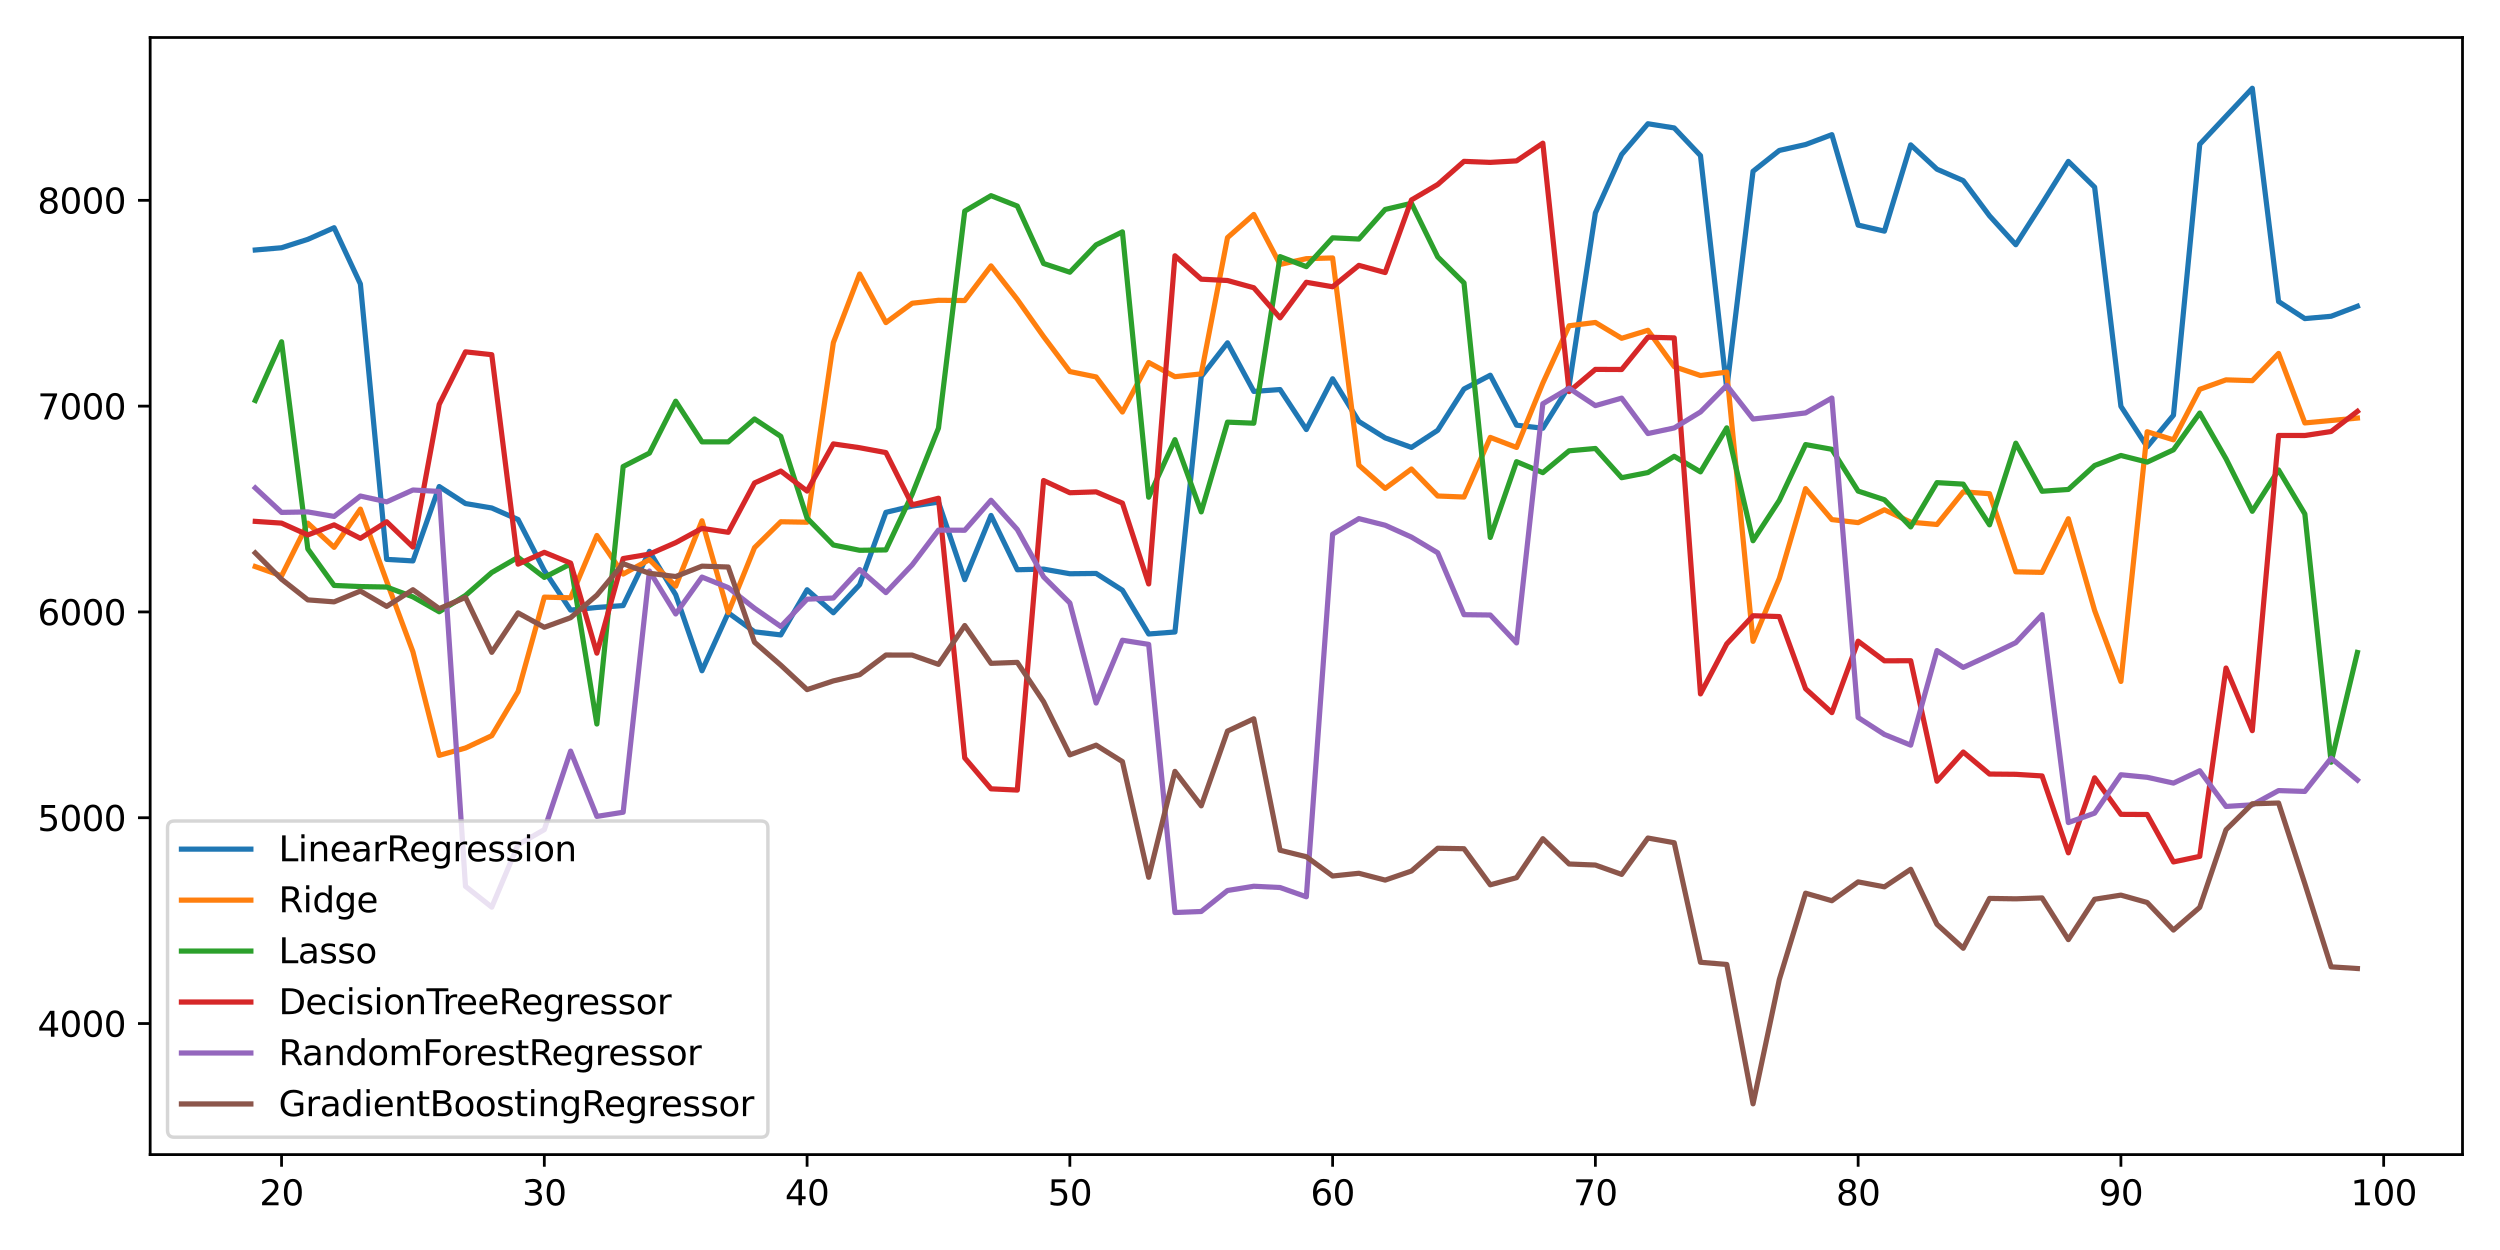 <?xml version="1.0" encoding="utf-8" standalone="no"?>
<!DOCTYPE svg PUBLIC "-//W3C//DTD SVG 1.1//EN"
  "http://www.w3.org/Graphics/SVG/1.1/DTD/svg11.dtd">
<svg xmlns:xlink="http://www.w3.org/1999/xlink" width="100%" height="100%" viewBox="0 0 720 360" xmlns="http://www.w3.org/2000/svg" version="1.1">
 <defs>
  <style type="text/css">*{stroke-linejoin: round; stroke-linecap: butt}</style>
 </defs>
 <g id="figure_1">
  <g id="patch_1">
   <path d="M 0 360 
L 720 360 
L 720 0 
L 0 0 
z
" style="fill: #ffffff"/>
  </g>
  <g id="axes_1">
   <g id="patch_2">
    <path d="M 43.25 332.522 
L 709.2 332.522 
L 709.2 10.8 
L 43.25 10.8 
z
" style="fill: #ffffff"/>
   </g>
   <g id="matplotlib.axis_1">
    <g id="xtick_1">
     <g id="line2d_1">
      <defs>
       <path id="m711742c525" d="M 0 0 
L 0 3.5 
" style="stroke: #000000; stroke-width: 0.8"/>
      </defs>
      <g>
       <use xlink:href="#m711742c525" x="81.088" y="332.522" style="stroke: #000000; stroke-width: 0.8"/>
      </g>
     </g>
     <g id="text_1">
      <!-- 20 -->
      <g transform="translate(74.726 347.12) scale(0.1 -0.1)">
       <defs>
        <path id="DejaVuSans-32" d="M 1228 531 
L 3431 531 
L 3431 0 
L 469 0 
L 469 531 
Q 828 903 1448 1529 
Q 2069 2156 2228 2338 
Q 2531 2678 2651 2914 
Q 2772 3150 2772 3378 
Q 2772 3750 2511 3984 
Q 2250 4219 1831 4219 
Q 1534 4219 1204 4116 
Q 875 4013 500 3803 
L 500 4441 
Q 881 4594 1212 4672 
Q 1544 4750 1819 4750 
Q 2544 4750 2975 4387 
Q 3406 4025 3406 3419 
Q 3406 3131 3298 2873 
Q 3191 2616 2906 2266 
Q 2828 2175 2409 1742 
Q 1991 1309 1228 531 
z
" transform="scale(0.016)"/>
        <path id="DejaVuSans-30" d="M 2034 4250 
Q 1547 4250 1301 3770 
Q 1056 3291 1056 2328 
Q 1056 1369 1301 889 
Q 1547 409 2034 409 
Q 2525 409 2770 889 
Q 3016 1369 3016 2328 
Q 3016 3291 2770 3770 
Q 2525 4250 2034 4250 
z
M 2034 4750 
Q 2819 4750 3233 4129 
Q 3647 3509 3647 2328 
Q 3647 1150 3233 529 
Q 2819 -91 2034 -91 
Q 1250 -91 836 529 
Q 422 1150 422 2328 
Q 422 3509 836 4129 
Q 1250 4750 2034 4750 
z
" transform="scale(0.016)"/>
       </defs>
       <use xlink:href="#DejaVuSans-32"/>
       <use xlink:href="#DejaVuSans-30" x="63.623"/>
      </g>
     </g>
    </g>
    <g id="xtick_2">
     <g id="line2d_2">
      <g>
       <use xlink:href="#m711742c525" x="156.764" y="332.522" style="stroke: #000000; stroke-width: 0.8"/>
      </g>
     </g>
     <g id="text_2">
      <!-- 30 -->
      <g transform="translate(150.402 347.12) scale(0.1 -0.1)">
       <defs>
        <path id="DejaVuSans-33" d="M 2597 2516 
Q 3050 2419 3304 2112 
Q 3559 1806 3559 1356 
Q 3559 666 3084 287 
Q 2609 -91 1734 -91 
Q 1441 -91 1130 -33 
Q 819 25 488 141 
L 488 750 
Q 750 597 1062 519 
Q 1375 441 1716 441 
Q 2309 441 2620 675 
Q 2931 909 2931 1356 
Q 2931 1769 2642 2001 
Q 2353 2234 1838 2234 
L 1294 2234 
L 1294 2753 
L 1863 2753 
Q 2328 2753 2575 2939 
Q 2822 3125 2822 3475 
Q 2822 3834 2567 4026 
Q 2313 4219 1838 4219 
Q 1578 4219 1281 4162 
Q 984 4106 628 3988 
L 628 4550 
Q 988 4650 1302 4700 
Q 1616 4750 1894 4750 
Q 2613 4750 3031 4423 
Q 3450 4097 3450 3541 
Q 3450 3153 3228 2886 
Q 3006 2619 2597 2516 
z
" transform="scale(0.016)"/>
       </defs>
       <use xlink:href="#DejaVuSans-33"/>
       <use xlink:href="#DejaVuSans-30" x="63.623"/>
      </g>
     </g>
    </g>
    <g id="xtick_3">
     <g id="line2d_3">
      <g>
       <use xlink:href="#m711742c525" x="232.44" y="332.522" style="stroke: #000000; stroke-width: 0.8"/>
      </g>
     </g>
     <g id="text_3">
      <!-- 40 -->
      <g transform="translate(226.078 347.12) scale(0.1 -0.1)">
       <defs>
        <path id="DejaVuSans-34" d="M 2419 4116 
L 825 1625 
L 2419 1625 
L 2419 4116 
z
M 2253 4666 
L 3047 4666 
L 3047 1625 
L 3713 1625 
L 3713 1100 
L 3047 1100 
L 3047 0 
L 2419 0 
L 2419 1100 
L 313 1100 
L 313 1709 
L 2253 4666 
z
" transform="scale(0.016)"/>
       </defs>
       <use xlink:href="#DejaVuSans-34"/>
       <use xlink:href="#DejaVuSans-30" x="63.623"/>
      </g>
     </g>
    </g>
    <g id="xtick_4">
     <g id="line2d_4">
      <g>
       <use xlink:href="#m711742c525" x="308.116" y="332.522" style="stroke: #000000; stroke-width: 0.8"/>
      </g>
     </g>
     <g id="text_4">
      <!-- 50 -->
      <g transform="translate(301.754 347.12) scale(0.1 -0.1)">
       <defs>
        <path id="DejaVuSans-35" d="M 691 4666 
L 3169 4666 
L 3169 4134 
L 1269 4134 
L 1269 2991 
Q 1406 3038 1543 3061 
Q 1681 3084 1819 3084 
Q 2600 3084 3056 2656 
Q 3513 2228 3513 1497 
Q 3513 744 3044 326 
Q 2575 -91 1722 -91 
Q 1428 -91 1123 -41 
Q 819 9 494 109 
L 494 744 
Q 775 591 1075 516 
Q 1375 441 1709 441 
Q 2250 441 2565 725 
Q 2881 1009 2881 1497 
Q 2881 1984 2565 2268 
Q 2250 2553 1709 2553 
Q 1456 2553 1204 2497 
Q 953 2441 691 2322 
L 691 4666 
z
" transform="scale(0.016)"/>
       </defs>
       <use xlink:href="#DejaVuSans-35"/>
       <use xlink:href="#DejaVuSans-30" x="63.623"/>
      </g>
     </g>
    </g>
    <g id="xtick_5">
     <g id="line2d_5">
      <g>
       <use xlink:href="#m711742c525" x="383.793" y="332.522" style="stroke: #000000; stroke-width: 0.8"/>
      </g>
     </g>
     <g id="text_5">
      <!-- 60 -->
      <g transform="translate(377.43 347.12) scale(0.1 -0.1)">
       <defs>
        <path id="DejaVuSans-36" d="M 2113 2584 
Q 1688 2584 1439 2293 
Q 1191 2003 1191 1497 
Q 1191 994 1439 701 
Q 1688 409 2113 409 
Q 2538 409 2786 701 
Q 3034 994 3034 1497 
Q 3034 2003 2786 2293 
Q 2538 2584 2113 2584 
z
M 3366 4563 
L 3366 3988 
Q 3128 4100 2886 4159 
Q 2644 4219 2406 4219 
Q 1781 4219 1451 3797 
Q 1122 3375 1075 2522 
Q 1259 2794 1537 2939 
Q 1816 3084 2150 3084 
Q 2853 3084 3261 2657 
Q 3669 2231 3669 1497 
Q 3669 778 3244 343 
Q 2819 -91 2113 -91 
Q 1303 -91 875 529 
Q 447 1150 447 2328 
Q 447 3434 972 4092 
Q 1497 4750 2381 4750 
Q 2619 4750 2861 4703 
Q 3103 4656 3366 4563 
z
" transform="scale(0.016)"/>
       </defs>
       <use xlink:href="#DejaVuSans-36"/>
       <use xlink:href="#DejaVuSans-30" x="63.623"/>
      </g>
     </g>
    </g>
    <g id="xtick_6">
     <g id="line2d_6">
      <g>
       <use xlink:href="#m711742c525" x="459.469" y="332.522" style="stroke: #000000; stroke-width: 0.8"/>
      </g>
     </g>
     <g id="text_6">
      <!-- 70 -->
      <g transform="translate(453.106 347.12) scale(0.1 -0.1)">
       <defs>
        <path id="DejaVuSans-37" d="M 525 4666 
L 3525 4666 
L 3525 4397 
L 1831 0 
L 1172 0 
L 2766 4134 
L 525 4134 
L 525 4666 
z
" transform="scale(0.016)"/>
       </defs>
       <use xlink:href="#DejaVuSans-37"/>
       <use xlink:href="#DejaVuSans-30" x="63.623"/>
      </g>
     </g>
    </g>
    <g id="xtick_7">
     <g id="line2d_7">
      <g>
       <use xlink:href="#m711742c525" x="535.145" y="332.522" style="stroke: #000000; stroke-width: 0.8"/>
      </g>
     </g>
     <g id="text_7">
      <!-- 80 -->
      <g transform="translate(528.782 347.12) scale(0.1 -0.1)">
       <defs>
        <path id="DejaVuSans-38" d="M 2034 2216 
Q 1584 2216 1326 1975 
Q 1069 1734 1069 1313 
Q 1069 891 1326 650 
Q 1584 409 2034 409 
Q 2484 409 2743 651 
Q 3003 894 3003 1313 
Q 3003 1734 2745 1975 
Q 2488 2216 2034 2216 
z
M 1403 2484 
Q 997 2584 770 2862 
Q 544 3141 544 3541 
Q 544 4100 942 4425 
Q 1341 4750 2034 4750 
Q 2731 4750 3128 4425 
Q 3525 4100 3525 3541 
Q 3525 3141 3298 2862 
Q 3072 2584 2669 2484 
Q 3125 2378 3379 2068 
Q 3634 1759 3634 1313 
Q 3634 634 3220 271 
Q 2806 -91 2034 -91 
Q 1263 -91 848 271 
Q 434 634 434 1313 
Q 434 1759 690 2068 
Q 947 2378 1403 2484 
z
M 1172 3481 
Q 1172 3119 1398 2916 
Q 1625 2713 2034 2713 
Q 2441 2713 2670 2916 
Q 2900 3119 2900 3481 
Q 2900 3844 2670 4047 
Q 2441 4250 2034 4250 
Q 1625 4250 1398 4047 
Q 1172 3844 1172 3481 
z
" transform="scale(0.016)"/>
       </defs>
       <use xlink:href="#DejaVuSans-38"/>
       <use xlink:href="#DejaVuSans-30" x="63.623"/>
      </g>
     </g>
    </g>
    <g id="xtick_8">
     <g id="line2d_8">
      <g>
       <use xlink:href="#m711742c525" x="610.821" y="332.522" style="stroke: #000000; stroke-width: 0.8"/>
      </g>
     </g>
     <g id="text_8">
      <!-- 90 -->
      <g transform="translate(604.459 347.12) scale(0.1 -0.1)">
       <defs>
        <path id="DejaVuSans-39" d="M 703 97 
L 703 672 
Q 941 559 1184 500 
Q 1428 441 1663 441 
Q 2288 441 2617 861 
Q 2947 1281 2994 2138 
Q 2813 1869 2534 1725 
Q 2256 1581 1919 1581 
Q 1219 1581 811 2004 
Q 403 2428 403 3163 
Q 403 3881 828 4315 
Q 1253 4750 1959 4750 
Q 2769 4750 3195 4129 
Q 3622 3509 3622 2328 
Q 3622 1225 3098 567 
Q 2575 -91 1691 -91 
Q 1453 -91 1209 -44 
Q 966 3 703 97 
z
M 1959 2075 
Q 2384 2075 2632 2365 
Q 2881 2656 2881 3163 
Q 2881 3666 2632 3958 
Q 2384 4250 1959 4250 
Q 1534 4250 1286 3958 
Q 1038 3666 1038 3163 
Q 1038 2656 1286 2365 
Q 1534 2075 1959 2075 
z
" transform="scale(0.016)"/>
       </defs>
       <use xlink:href="#DejaVuSans-39"/>
       <use xlink:href="#DejaVuSans-30" x="63.623"/>
      </g>
     </g>
    </g>
    <g id="xtick_9">
     <g id="line2d_9">
      <g>
       <use xlink:href="#m711742c525" x="686.497" y="332.522" style="stroke: #000000; stroke-width: 0.8"/>
      </g>
     </g>
     <g id="text_9">
      <!-- 100 -->
      <g transform="translate(676.953 347.12) scale(0.1 -0.1)">
       <defs>
        <path id="DejaVuSans-31" d="M 794 531 
L 1825 531 
L 1825 4091 
L 703 3866 
L 703 4441 
L 1819 4666 
L 2450 4666 
L 2450 531 
L 3481 531 
L 3481 0 
L 794 0 
L 794 531 
z
" transform="scale(0.016)"/>
       </defs>
       <use xlink:href="#DejaVuSans-31"/>
       <use xlink:href="#DejaVuSans-30" x="63.623"/>
       <use xlink:href="#DejaVuSans-30" x="127.246"/>
      </g>
     </g>
    </g>
   </g>
   <g id="matplotlib.axis_2">
    <g id="ytick_1">
     <g id="line2d_10">
      <defs>
       <path id="m2820e00d46" d="M 0 0 
L -3.5 0 
" style="stroke: #000000; stroke-width: 0.8"/>
      </defs>
      <g>
       <use xlink:href="#m2820e00d46" x="43.25" y="294.777" style="stroke: #000000; stroke-width: 0.8"/>
      </g>
     </g>
     <g id="text_10">
      <!-- 4000 -->
      <g transform="translate(10.8 298.576) scale(0.1 -0.1)">
       <use xlink:href="#DejaVuSans-34"/>
       <use xlink:href="#DejaVuSans-30" x="63.623"/>
       <use xlink:href="#DejaVuSans-30" x="127.246"/>
       <use xlink:href="#DejaVuSans-30" x="190.869"/>
      </g>
     </g>
    </g>
    <g id="ytick_2">
     <g id="line2d_11">
      <g>
       <use xlink:href="#m2820e00d46" x="43.25" y="235.506" style="stroke: #000000; stroke-width: 0.8"/>
      </g>
     </g>
     <g id="text_11">
      <!-- 5000 -->
      <g transform="translate(10.8 239.305) scale(0.1 -0.1)">
       <use xlink:href="#DejaVuSans-35"/>
       <use xlink:href="#DejaVuSans-30" x="63.623"/>
       <use xlink:href="#DejaVuSans-30" x="127.246"/>
       <use xlink:href="#DejaVuSans-30" x="190.869"/>
      </g>
     </g>
    </g>
    <g id="ytick_3">
     <g id="line2d_12">
      <g>
       <use xlink:href="#m2820e00d46" x="43.25" y="176.235" style="stroke: #000000; stroke-width: 0.8"/>
      </g>
     </g>
     <g id="text_12">
      <!-- 6000 -->
      <g transform="translate(10.8 180.034) scale(0.1 -0.1)">
       <use xlink:href="#DejaVuSans-36"/>
       <use xlink:href="#DejaVuSans-30" x="63.623"/>
       <use xlink:href="#DejaVuSans-30" x="127.246"/>
       <use xlink:href="#DejaVuSans-30" x="190.869"/>
      </g>
     </g>
    </g>
    <g id="ytick_4">
     <g id="line2d_13">
      <g>
       <use xlink:href="#m2820e00d46" x="43.25" y="116.964" style="stroke: #000000; stroke-width: 0.8"/>
      </g>
     </g>
     <g id="text_13">
      <!-- 7000 -->
      <g transform="translate(10.8 120.763) scale(0.1 -0.1)">
       <use xlink:href="#DejaVuSans-37"/>
       <use xlink:href="#DejaVuSans-30" x="63.623"/>
       <use xlink:href="#DejaVuSans-30" x="127.246"/>
       <use xlink:href="#DejaVuSans-30" x="190.869"/>
      </g>
     </g>
    </g>
    <g id="ytick_5">
     <g id="line2d_14">
      <g>
       <use xlink:href="#m2820e00d46" x="43.25" y="57.693" style="stroke: #000000; stroke-width: 0.8"/>
      </g>
     </g>
     <g id="text_14">
      <!-- 8000 -->
      <g transform="translate(10.8 61.492) scale(0.1 -0.1)">
       <use xlink:href="#DejaVuSans-38"/>
       <use xlink:href="#DejaVuSans-30" x="63.623"/>
       <use xlink:href="#DejaVuSans-30" x="127.246"/>
       <use xlink:href="#DejaVuSans-30" x="190.869"/>
      </g>
     </g>
    </g>
   </g>
   <g id="line2d_15">
    <path d="M 73.52 71.998 
L 81.088 71.35 
L 88.656 68.931 
L 96.223 65.584 
L 103.791 81.784 
L 111.359 161.102 
L 118.926 161.542 
L 126.494 140.128 
L 134.061 145.019 
L 141.629 146.297 
L 149.197 149.621 
L 156.764 164.319 
L 164.332 175.71 
L 171.899 174.949 
L 179.467 174.406 
L 187.035 158.79 
L 194.602 171.288 
L 202.17 193.171 
L 209.738 176.493 
L 217.305 181.968 
L 224.873 182.855 
L 232.44 169.85 
L 240.008 176.473 
L 247.576 168.391 
L 255.143 147.557 
L 262.711 145.754 
L 270.278 144.61 
L 277.846 166.938 
L 285.414 148.455 
L 292.981 164.086 
L 300.549 163.906 
L 308.116 165.239 
L 315.684 165.153 
L 323.252 169.98 
L 330.819 182.587 
L 338.387 182.015 
L 345.955 108.465 
L 353.522 98.733 
L 361.09 112.727 
L 368.657 112.188 
L 376.225 123.704 
L 383.793 109.089 
L 391.36 121.386 
L 398.928 126.113 
L 406.495 128.853 
L 414.063 123.92 
L 421.631 112.022 
L 429.198 108.068 
L 436.766 122.449 
L 444.334 123.331 
L 451.901 111.186 
L 459.469 61.333 
L 467.036 44.491 
L 474.604 35.639 
L 482.172 36.844 
L 489.739 44.824 
L 497.307 111.942 
L 504.874 49.333 
L 512.442 43.33 
L 520.01 41.624 
L 527.577 38.782 
L 535.145 64.831 
L 542.712 66.565 
L 550.28 41.728 
L 557.848 48.731 
L 565.415 52.022 
L 572.983 62.161 
L 580.551 70.478 
L 588.118 58.626 
L 595.686 46.491 
L 603.253 53.909 
L 610.821 117.013 
L 618.389 128.701 
L 625.956 119.581 
L 633.524 41.554 
L 641.091 33.479 
L 648.659 25.424 
L 656.227 86.837 
L 663.794 91.755 
L 671.362 91.085 
L 678.93 88.201 
" clip-path="url(#p50ac424084)" style="fill: none; stroke: #1f77b4; stroke-width: 1.5; stroke-linecap: square"/>
   </g>
   <g id="line2d_16">
    <path d="M 73.52 163.172 
L 81.088 165.848 
L 88.656 150.677 
L 96.223 157.628 
L 103.791 146.633 
L 111.359 167.417 
L 118.926 187.726 
L 126.494 217.546 
L 134.061 215.422 
L 141.629 211.875 
L 149.197 199.179 
L 156.764 171.97 
L 164.332 172.161 
L 171.899 154.224 
L 179.467 165.332 
L 187.035 161.174 
L 194.602 168.814 
L 202.17 149.991 
L 209.738 176.434 
L 217.305 157.72 
L 224.873 150.264 
L 232.44 150.399 
L 240.008 98.68 
L 247.576 78.917 
L 255.143 92.906 
L 262.711 87.336 
L 270.278 86.486 
L 277.846 86.553 
L 285.414 76.578 
L 292.981 86.248 
L 300.549 96.93 
L 308.116 107.004 
L 315.684 108.555 
L 323.252 118.663 
L 330.819 104.399 
L 338.387 108.486 
L 345.955 107.676 
L 353.522 68.435 
L 361.09 61.765 
L 368.657 76.155 
L 376.225 74.498 
L 383.793 74.292 
L 391.36 133.985 
L 398.928 140.663 
L 406.495 135.073 
L 414.063 142.848 
L 421.631 143.142 
L 429.198 125.973 
L 436.766 128.861 
L 444.334 110.339 
L 451.901 93.819 
L 459.469 92.866 
L 467.036 97.43 
L 474.604 95.121 
L 482.172 105.593 
L 489.739 108.15 
L 497.307 107.166 
L 504.874 184.708 
L 512.442 166.581 
L 520.01 140.728 
L 527.577 149.642 
L 535.145 150.517 
L 542.712 146.817 
L 550.28 150.384 
L 557.848 151.053 
L 565.415 141.65 
L 572.983 142.189 
L 580.551 164.682 
L 588.118 164.845 
L 595.686 149.401 
L 603.253 175.818 
L 610.821 196.253 
L 618.389 124.343 
L 625.956 126.665 
L 633.524 112.123 
L 641.091 109.401 
L 648.659 109.627 
L 656.227 101.789 
L 663.794 121.804 
L 671.362 121.106 
L 678.93 120.404 
" clip-path="url(#p50ac424084)" style="fill: none; stroke: #ff7f0e; stroke-width: 1.5; stroke-linecap: square"/>
   </g>
   <g id="line2d_17">
    <path d="M 73.52 115.341 
L 81.088 98.434 
L 88.656 158.101 
L 96.223 168.606 
L 103.791 168.929 
L 111.359 169.063 
L 118.926 171.904 
L 126.494 176.187 
L 134.061 171.489 
L 141.629 164.874 
L 149.197 160.504 
L 156.764 166.288 
L 164.332 162.396 
L 171.899 208.511 
L 179.467 134.369 
L 187.035 130.498 
L 194.602 115.549 
L 202.17 127.253 
L 209.738 127.255 
L 217.305 120.664 
L 224.873 125.681 
L 232.44 149.224 
L 240.008 156.957 
L 247.576 158.484 
L 255.143 158.374 
L 262.711 142.321 
L 270.278 123.307 
L 277.846 60.801 
L 285.414 56.35 
L 292.981 59.343 
L 300.549 75.889 
L 308.116 78.395 
L 315.684 70.516 
L 323.252 66.781 
L 330.819 143.193 
L 338.387 126.624 
L 345.955 147.422 
L 353.522 121.574 
L 361.09 121.88 
L 368.657 73.905 
L 376.225 76.794 
L 383.793 68.493 
L 391.36 68.842 
L 398.928 60.325 
L 406.495 58.55 
L 414.063 73.99 
L 421.631 81.478 
L 429.198 154.78 
L 436.766 132.963 
L 444.334 136.121 
L 451.901 129.835 
L 459.469 129.161 
L 467.036 137.581 
L 474.604 136.092 
L 482.172 131.417 
L 489.739 135.896 
L 497.307 123.222 
L 504.874 155.727 
L 512.442 144.11 
L 520.01 128.039 
L 527.577 129.396 
L 535.145 141.432 
L 542.712 143.919 
L 550.28 151.75 
L 557.848 138.998 
L 565.415 139.431 
L 572.983 151.151 
L 580.551 127.644 
L 588.118 141.481 
L 595.686 140.962 
L 603.253 134.07 
L 610.821 131.174 
L 618.389 133.086 
L 625.956 129.546 
L 633.524 118.957 
L 641.091 132.121 
L 648.659 147.25 
L 656.227 135.346 
L 663.794 148.017 
L 671.362 219.516 
L 678.93 187.911 
" clip-path="url(#p50ac424084)" style="fill: none; stroke: #2ca02c; stroke-width: 1.5; stroke-linecap: square"/>
   </g>
   <g id="line2d_18">
    <path d="M 73.52 150.155 
L 81.088 150.659 
L 88.656 154.063 
L 96.223 151.16 
L 103.791 155.038 
L 111.359 150.271 
L 118.926 157.54 
L 126.494 116.453 
L 134.061 101.333 
L 141.629 102.155 
L 149.197 162.47 
L 156.764 159.07 
L 164.332 162.169 
L 171.899 188.102 
L 179.467 160.865 
L 187.035 159.585 
L 194.602 156.28 
L 202.17 152.166 
L 209.738 153.301 
L 217.305 139.092 
L 224.873 135.659 
L 232.44 141.426 
L 240.008 127.842 
L 247.576 128.946 
L 255.143 130.35 
L 262.711 145.401 
L 270.278 143.497 
L 277.846 218.289 
L 285.414 227.182 
L 292.981 227.541 
L 300.549 138.394 
L 308.116 141.909 
L 315.684 141.654 
L 323.252 144.896 
L 330.819 168.17 
L 338.387 73.67 
L 345.955 80.404 
L 353.522 80.788 
L 361.09 82.87 
L 368.657 91.539 
L 376.225 81.294 
L 383.793 82.588 
L 391.36 76.427 
L 398.928 78.492 
L 406.495 57.583 
L 414.063 53.132 
L 421.631 46.47 
L 429.198 46.767 
L 436.766 46.334 
L 444.334 41.24 
L 451.901 112.774 
L 459.469 106.381 
L 467.036 106.419 
L 474.604 97.111 
L 482.172 97.311 
L 489.739 199.843 
L 497.307 185.433 
L 504.874 177.331 
L 512.442 177.568 
L 520.01 198.361 
L 527.577 205.231 
L 535.145 184.663 
L 542.712 190.316 
L 550.28 190.286 
L 557.848 224.99 
L 565.415 216.588 
L 572.983 222.925 
L 580.551 223.002 
L 588.118 223.471 
L 595.686 245.61 
L 603.253 224.02 
L 610.821 234.532 
L 618.389 234.576 
L 625.956 248.237 
L 633.524 246.634 
L 641.091 192.399 
L 648.659 210.428 
L 656.227 125.411 
L 663.794 125.425 
L 671.362 124.276 
L 678.93 118.482 
" clip-path="url(#p50ac424084)" style="fill: none; stroke: #d62728; stroke-width: 1.5; stroke-linecap: square"/>
   </g>
   <g id="line2d_19">
    <path d="M 73.52 140.521 
L 81.088 147.571 
L 88.656 147.432 
L 96.223 148.732 
L 103.791 142.856 
L 111.359 144.532 
L 118.926 141.121 
L 126.494 141.534 
L 134.061 255.259 
L 141.629 261.255 
L 149.197 243.273 
L 156.764 238.923 
L 164.332 216.325 
L 171.899 235.121 
L 179.467 233.925 
L 187.035 164.46 
L 194.602 176.818 
L 202.17 166.198 
L 209.738 169.234 
L 217.305 175.178 
L 224.873 180.432 
L 232.44 172.564 
L 240.008 172.23 
L 247.576 164.03 
L 255.143 170.671 
L 262.711 162.679 
L 270.278 152.677 
L 277.846 152.71 
L 285.414 144.08 
L 292.981 152.503 
L 300.549 166.14 
L 308.116 173.655 
L 315.684 202.471 
L 323.252 184.389 
L 330.819 185.579 
L 338.387 262.808 
L 345.955 262.509 
L 353.522 256.467 
L 361.09 255.238 
L 368.657 255.604 
L 376.225 258.269 
L 383.793 153.858 
L 391.36 149.363 
L 398.928 151.267 
L 406.495 154.679 
L 414.063 159.205 
L 421.631 177.022 
L 429.198 177.126 
L 436.766 185.159 
L 444.334 116.279 
L 451.901 111.805 
L 459.469 116.82 
L 467.036 114.661 
L 474.604 124.863 
L 482.172 123.246 
L 489.739 118.646 
L 497.307 110.987 
L 504.874 120.674 
L 512.442 119.859 
L 520.01 118.92 
L 527.577 114.638 
L 535.145 206.646 
L 542.712 211.528 
L 550.28 214.599 
L 557.848 187.368 
L 565.415 192.213 
L 572.983 188.727 
L 580.551 185.083 
L 588.118 177.017 
L 595.686 236.895 
L 603.253 234.186 
L 610.821 223.13 
L 618.389 223.86 
L 625.956 225.531 
L 633.524 221.974 
L 641.091 232.253 
L 648.659 231.793 
L 656.227 227.686 
L 663.794 227.933 
L 671.362 218.364 
L 678.93 224.66 
" clip-path="url(#p50ac424084)" style="fill: none; stroke: #9467bd; stroke-width: 1.5; stroke-linecap: square"/>
   </g>
   <g id="line2d_20">
    <path d="M 73.52 159.248 
L 81.088 166.823 
L 88.656 172.766 
L 96.223 173.335 
L 103.791 170.219 
L 111.359 174.635 
L 118.926 169.841 
L 126.494 175.279 
L 134.061 172.053 
L 141.629 187.868 
L 149.197 176.515 
L 156.764 180.657 
L 164.332 177.896 
L 171.899 171.411 
L 179.467 162.344 
L 187.035 165.12 
L 194.602 166.039 
L 202.17 163.051 
L 209.738 163.299 
L 217.305 184.971 
L 224.873 191.569 
L 232.44 198.604 
L 240.008 196.099 
L 247.576 194.315 
L 255.143 188.647 
L 262.711 188.667 
L 270.278 191.333 
L 277.846 180.156 
L 285.414 191.043 
L 292.981 190.763 
L 300.549 202.095 
L 308.116 217.398 
L 315.684 214.602 
L 323.252 219.342 
L 330.819 252.655 
L 338.387 222.16 
L 345.955 232.077 
L 353.522 210.553 
L 361.09 207.012 
L 368.657 244.872 
L 376.225 246.74 
L 383.793 252.288 
L 391.36 251.505 
L 398.928 253.466 
L 406.495 250.86 
L 414.063 244.3 
L 421.631 244.432 
L 429.198 254.824 
L 436.766 252.771 
L 444.334 241.544 
L 451.901 248.828 
L 459.469 249.134 
L 467.036 251.825 
L 474.604 241.356 
L 482.172 242.705 
L 489.739 277.135 
L 497.307 277.762 
L 504.874 317.898 
L 512.442 282.096 
L 520.01 257.242 
L 527.577 259.408 
L 535.145 253.985 
L 542.712 255.411 
L 550.28 250.361 
L 557.848 266.212 
L 565.415 273.094 
L 572.983 258.745 
L 580.551 258.862 
L 588.118 258.6 
L 595.686 270.609 
L 603.253 258.984 
L 610.821 257.794 
L 618.389 259.915 
L 625.956 267.856 
L 633.524 261.314 
L 641.091 238.975 
L 648.659 231.494 
L 656.227 231.267 
L 663.794 254.515 
L 671.362 278.449 
L 678.93 278.935 
" clip-path="url(#p50ac424084)" style="fill: none; stroke: #8c564b; stroke-width: 1.5; stroke-linecap: square"/>
   </g>
   <g id="patch_3">
    <path d="M 43.25 332.522 
L 43.25 10.8 
" style="fill: none; stroke: #000000; stroke-width: 0.8; stroke-linejoin: miter; stroke-linecap: square"/>
   </g>
   <g id="patch_4">
    <path d="M 709.2 332.522 
L 709.2 10.8 
" style="fill: none; stroke: #000000; stroke-width: 0.8; stroke-linejoin: miter; stroke-linecap: square"/>
   </g>
   <g id="patch_5">
    <path d="M 43.25 332.522 
L 709.2 332.522 
" style="fill: none; stroke: #000000; stroke-width: 0.8; stroke-linejoin: miter; stroke-linecap: square"/>
   </g>
   <g id="patch_6">
    <path d="M 43.25 10.8 
L 709.2 10.8 
" style="fill: none; stroke: #000000; stroke-width: 0.8; stroke-linejoin: miter; stroke-linecap: square"/>
   </g>
   <g id="legend_1">
    <g id="patch_7">
     <path d="M 50.25 327.522 
L 219.155 327.522 
Q 221.155 327.522 221.155 325.522 
L 221.155 238.453 
Q 221.155 236.453 219.155 236.453 
L 50.25 236.453 
Q 48.25 236.453 48.25 238.453 
L 48.25 325.522 
Q 48.25 327.522 50.25 327.522 
z
" style="fill: #ffffff; opacity: 0.8; stroke: #cccccc; stroke-linejoin: miter"/>
    </g>
    <g id="line2d_21">
     <path d="M 52.25 244.552 
L 62.25 244.552 
L 72.25 244.552 
" style="fill: none; stroke: #1f77b4; stroke-width: 1.5; stroke-linecap: square"/>
    </g>
    <g id="text_15">
     <!-- LinearRegression -->
     <g transform="translate(80.25 248.052) scale(0.1 -0.1)">
      <defs>
       <path id="DejaVuSans-4c" d="M 628 4666 
L 1259 4666 
L 1259 531 
L 3531 531 
L 3531 0 
L 628 0 
L 628 4666 
z
" transform="scale(0.016)"/>
       <path id="DejaVuSans-69" d="M 603 3500 
L 1178 3500 
L 1178 0 
L 603 0 
L 603 3500 
z
M 603 4863 
L 1178 4863 
L 1178 4134 
L 603 4134 
L 603 4863 
z
" transform="scale(0.016)"/>
       <path id="DejaVuSans-6e" d="M 3513 2113 
L 3513 0 
L 2938 0 
L 2938 2094 
Q 2938 2591 2744 2837 
Q 2550 3084 2163 3084 
Q 1697 3084 1428 2787 
Q 1159 2491 1159 1978 
L 1159 0 
L 581 0 
L 581 3500 
L 1159 3500 
L 1159 2956 
Q 1366 3272 1645 3428 
Q 1925 3584 2291 3584 
Q 2894 3584 3203 3211 
Q 3513 2838 3513 2113 
z
" transform="scale(0.016)"/>
       <path id="DejaVuSans-65" d="M 3597 1894 
L 3597 1613 
L 953 1613 
Q 991 1019 1311 708 
Q 1631 397 2203 397 
Q 2534 397 2845 478 
Q 3156 559 3463 722 
L 3463 178 
Q 3153 47 2828 -22 
Q 2503 -91 2169 -91 
Q 1331 -91 842 396 
Q 353 884 353 1716 
Q 353 2575 817 3079 
Q 1281 3584 2069 3584 
Q 2775 3584 3186 3129 
Q 3597 2675 3597 1894 
z
M 3022 2063 
Q 3016 2534 2758 2815 
Q 2500 3097 2075 3097 
Q 1594 3097 1305 2825 
Q 1016 2553 972 2059 
L 3022 2063 
z
" transform="scale(0.016)"/>
       <path id="DejaVuSans-61" d="M 2194 1759 
Q 1497 1759 1228 1600 
Q 959 1441 959 1056 
Q 959 750 1161 570 
Q 1363 391 1709 391 
Q 2188 391 2477 730 
Q 2766 1069 2766 1631 
L 2766 1759 
L 2194 1759 
z
M 3341 1997 
L 3341 0 
L 2766 0 
L 2766 531 
Q 2569 213 2275 61 
Q 1981 -91 1556 -91 
Q 1019 -91 701 211 
Q 384 513 384 1019 
Q 384 1609 779 1909 
Q 1175 2209 1959 2209 
L 2766 2209 
L 2766 2266 
Q 2766 2663 2505 2880 
Q 2244 3097 1772 3097 
Q 1472 3097 1187 3025 
Q 903 2953 641 2809 
L 641 3341 
Q 956 3463 1253 3523 
Q 1550 3584 1831 3584 
Q 2591 3584 2966 3190 
Q 3341 2797 3341 1997 
z
" transform="scale(0.016)"/>
       <path id="DejaVuSans-72" d="M 2631 2963 
Q 2534 3019 2420 3045 
Q 2306 3072 2169 3072 
Q 1681 3072 1420 2755 
Q 1159 2438 1159 1844 
L 1159 0 
L 581 0 
L 581 3500 
L 1159 3500 
L 1159 2956 
Q 1341 3275 1631 3429 
Q 1922 3584 2338 3584 
Q 2397 3584 2469 3576 
Q 2541 3569 2628 3553 
L 2631 2963 
z
" transform="scale(0.016)"/>
       <path id="DejaVuSans-52" d="M 2841 2188 
Q 3044 2119 3236 1894 
Q 3428 1669 3622 1275 
L 4263 0 
L 3584 0 
L 2988 1197 
Q 2756 1666 2539 1819 
Q 2322 1972 1947 1972 
L 1259 1972 
L 1259 0 
L 628 0 
L 628 4666 
L 2053 4666 
Q 2853 4666 3247 4331 
Q 3641 3997 3641 3322 
Q 3641 2881 3436 2590 
Q 3231 2300 2841 2188 
z
M 1259 4147 
L 1259 2491 
L 2053 2491 
Q 2509 2491 2742 2702 
Q 2975 2913 2975 3322 
Q 2975 3731 2742 3939 
Q 2509 4147 2053 4147 
L 1259 4147 
z
" transform="scale(0.016)"/>
       <path id="DejaVuSans-67" d="M 2906 1791 
Q 2906 2416 2648 2759 
Q 2391 3103 1925 3103 
Q 1463 3103 1205 2759 
Q 947 2416 947 1791 
Q 947 1169 1205 825 
Q 1463 481 1925 481 
Q 2391 481 2648 825 
Q 2906 1169 2906 1791 
z
M 3481 434 
Q 3481 -459 3084 -895 
Q 2688 -1331 1869 -1331 
Q 1566 -1331 1297 -1286 
Q 1028 -1241 775 -1147 
L 775 -588 
Q 1028 -725 1275 -790 
Q 1522 -856 1778 -856 
Q 2344 -856 2625 -561 
Q 2906 -266 2906 331 
L 2906 616 
Q 2728 306 2450 153 
Q 2172 0 1784 0 
Q 1141 0 747 490 
Q 353 981 353 1791 
Q 353 2603 747 3093 
Q 1141 3584 1784 3584 
Q 2172 3584 2450 3431 
Q 2728 3278 2906 2969 
L 2906 3500 
L 3481 3500 
L 3481 434 
z
" transform="scale(0.016)"/>
       <path id="DejaVuSans-73" d="M 2834 3397 
L 2834 2853 
Q 2591 2978 2328 3040 
Q 2066 3103 1784 3103 
Q 1356 3103 1142 2972 
Q 928 2841 928 2578 
Q 928 2378 1081 2264 
Q 1234 2150 1697 2047 
L 1894 2003 
Q 2506 1872 2764 1633 
Q 3022 1394 3022 966 
Q 3022 478 2636 193 
Q 2250 -91 1575 -91 
Q 1294 -91 989 -36 
Q 684 19 347 128 
L 347 722 
Q 666 556 975 473 
Q 1284 391 1588 391 
Q 1994 391 2212 530 
Q 2431 669 2431 922 
Q 2431 1156 2273 1281 
Q 2116 1406 1581 1522 
L 1381 1569 
Q 847 1681 609 1914 
Q 372 2147 372 2553 
Q 372 3047 722 3315 
Q 1072 3584 1716 3584 
Q 2034 3584 2315 3537 
Q 2597 3491 2834 3397 
z
" transform="scale(0.016)"/>
       <path id="DejaVuSans-6f" d="M 1959 3097 
Q 1497 3097 1228 2736 
Q 959 2375 959 1747 
Q 959 1119 1226 758 
Q 1494 397 1959 397 
Q 2419 397 2687 759 
Q 2956 1122 2956 1747 
Q 2956 2369 2687 2733 
Q 2419 3097 1959 3097 
z
M 1959 3584 
Q 2709 3584 3137 3096 
Q 3566 2609 3566 1747 
Q 3566 888 3137 398 
Q 2709 -91 1959 -91 
Q 1206 -91 779 398 
Q 353 888 353 1747 
Q 353 2609 779 3096 
Q 1206 3584 1959 3584 
z
" transform="scale(0.016)"/>
      </defs>
      <use xlink:href="#DejaVuSans-4c"/>
      <use xlink:href="#DejaVuSans-69" x="55.713"/>
      <use xlink:href="#DejaVuSans-6e" x="83.496"/>
      <use xlink:href="#DejaVuSans-65" x="146.875"/>
      <use xlink:href="#DejaVuSans-61" x="208.398"/>
      <use xlink:href="#DejaVuSans-72" x="269.678"/>
      <use xlink:href="#DejaVuSans-52" x="310.791"/>
      <use xlink:href="#DejaVuSans-65" x="375.773"/>
      <use xlink:href="#DejaVuSans-67" x="437.297"/>
      <use xlink:href="#DejaVuSans-72" x="500.773"/>
      <use xlink:href="#DejaVuSans-65" x="539.637"/>
      <use xlink:href="#DejaVuSans-73" x="601.16"/>
      <use xlink:href="#DejaVuSans-73" x="653.26"/>
      <use xlink:href="#DejaVuSans-69" x="705.359"/>
      <use xlink:href="#DejaVuSans-6f" x="733.143"/>
      <use xlink:href="#DejaVuSans-6e" x="794.324"/>
     </g>
    </g>
    <g id="line2d_22">
     <path d="M 52.25 259.23 
L 62.25 259.23 
L 72.25 259.23 
" style="fill: none; stroke: #ff7f0e; stroke-width: 1.5; stroke-linecap: square"/>
    </g>
    <g id="text_16">
     <!-- Ridge -->
     <g transform="translate(80.25 262.73) scale(0.1 -0.1)">
      <defs>
       <path id="DejaVuSans-64" d="M 2906 2969 
L 2906 4863 
L 3481 4863 
L 3481 0 
L 2906 0 
L 2906 525 
Q 2725 213 2448 61 
Q 2172 -91 1784 -91 
Q 1150 -91 751 415 
Q 353 922 353 1747 
Q 353 2572 751 3078 
Q 1150 3584 1784 3584 
Q 2172 3584 2448 3432 
Q 2725 3281 2906 2969 
z
M 947 1747 
Q 947 1113 1208 752 
Q 1469 391 1925 391 
Q 2381 391 2643 752 
Q 2906 1113 2906 1747 
Q 2906 2381 2643 2742 
Q 2381 3103 1925 3103 
Q 1469 3103 1208 2742 
Q 947 2381 947 1747 
z
" transform="scale(0.016)"/>
      </defs>
      <use xlink:href="#DejaVuSans-52"/>
      <use xlink:href="#DejaVuSans-69" x="69.482"/>
      <use xlink:href="#DejaVuSans-64" x="97.266"/>
      <use xlink:href="#DejaVuSans-67" x="160.742"/>
      <use xlink:href="#DejaVuSans-65" x="224.219"/>
     </g>
    </g>
    <g id="line2d_23">
     <path d="M 52.25 273.908 
L 62.25 273.908 
L 72.25 273.908 
" style="fill: none; stroke: #2ca02c; stroke-width: 1.5; stroke-linecap: square"/>
    </g>
    <g id="text_17">
     <!-- Lasso -->
     <g transform="translate(80.25 277.408) scale(0.1 -0.1)">
      <use xlink:href="#DejaVuSans-4c"/>
      <use xlink:href="#DejaVuSans-61" x="55.713"/>
      <use xlink:href="#DejaVuSans-73" x="116.992"/>
      <use xlink:href="#DejaVuSans-73" x="169.092"/>
      <use xlink:href="#DejaVuSans-6f" x="221.191"/>
     </g>
    </g>
    <g id="line2d_24">
     <path d="M 52.25 288.586 
L 62.25 288.586 
L 72.25 288.586 
" style="fill: none; stroke: #d62728; stroke-width: 1.5; stroke-linecap: square"/>
    </g>
    <g id="text_18">
     <!-- DecisionTreeRegressor -->
     <g transform="translate(80.25 292.086) scale(0.1 -0.1)">
      <defs>
       <path id="DejaVuSans-44" d="M 1259 4147 
L 1259 519 
L 2022 519 
Q 2988 519 3436 956 
Q 3884 1394 3884 2338 
Q 3884 3275 3436 3711 
Q 2988 4147 2022 4147 
L 1259 4147 
z
M 628 4666 
L 1925 4666 
Q 3281 4666 3915 4102 
Q 4550 3538 4550 2338 
Q 4550 1131 3912 565 
Q 3275 0 1925 0 
L 628 0 
L 628 4666 
z
" transform="scale(0.016)"/>
       <path id="DejaVuSans-63" d="M 3122 3366 
L 3122 2828 
Q 2878 2963 2633 3030 
Q 2388 3097 2138 3097 
Q 1578 3097 1268 2742 
Q 959 2388 959 1747 
Q 959 1106 1268 751 
Q 1578 397 2138 397 
Q 2388 397 2633 464 
Q 2878 531 3122 666 
L 3122 134 
Q 2881 22 2623 -34 
Q 2366 -91 2075 -91 
Q 1284 -91 818 406 
Q 353 903 353 1747 
Q 353 2603 823 3093 
Q 1294 3584 2113 3584 
Q 2378 3584 2631 3529 
Q 2884 3475 3122 3366 
z
" transform="scale(0.016)"/>
       <path id="DejaVuSans-54" d="M -19 4666 
L 3928 4666 
L 3928 4134 
L 2272 4134 
L 2272 0 
L 1638 0 
L 1638 4134 
L -19 4134 
L -19 4666 
z
" transform="scale(0.016)"/>
      </defs>
      <use xlink:href="#DejaVuSans-44"/>
      <use xlink:href="#DejaVuSans-65" x="77.002"/>
      <use xlink:href="#DejaVuSans-63" x="138.525"/>
      <use xlink:href="#DejaVuSans-69" x="193.506"/>
      <use xlink:href="#DejaVuSans-73" x="221.289"/>
      <use xlink:href="#DejaVuSans-69" x="273.389"/>
      <use xlink:href="#DejaVuSans-6f" x="301.172"/>
      <use xlink:href="#DejaVuSans-6e" x="362.354"/>
      <use xlink:href="#DejaVuSans-54" x="425.732"/>
      <use xlink:href="#DejaVuSans-72" x="472.066"/>
      <use xlink:href="#DejaVuSans-65" x="510.93"/>
      <use xlink:href="#DejaVuSans-65" x="572.453"/>
      <use xlink:href="#DejaVuSans-52" x="633.977"/>
      <use xlink:href="#DejaVuSans-65" x="698.959"/>
      <use xlink:href="#DejaVuSans-67" x="760.482"/>
      <use xlink:href="#DejaVuSans-72" x="823.959"/>
      <use xlink:href="#DejaVuSans-65" x="862.822"/>
      <use xlink:href="#DejaVuSans-73" x="924.346"/>
      <use xlink:href="#DejaVuSans-73" x="976.445"/>
      <use xlink:href="#DejaVuSans-6f" x="1028.545"/>
      <use xlink:href="#DejaVuSans-72" x="1089.727"/>
     </g>
    </g>
    <g id="line2d_25">
     <path d="M 52.25 303.264 
L 62.25 303.264 
L 72.25 303.264 
" style="fill: none; stroke: #9467bd; stroke-width: 1.5; stroke-linecap: square"/>
    </g>
    <g id="text_19">
     <!-- RandomForestRegressor -->
     <g transform="translate(80.25 306.764) scale(0.1 -0.1)">
      <defs>
       <path id="DejaVuSans-6d" d="M 3328 2828 
Q 3544 3216 3844 3400 
Q 4144 3584 4550 3584 
Q 5097 3584 5394 3201 
Q 5691 2819 5691 2113 
L 5691 0 
L 5113 0 
L 5113 2094 
Q 5113 2597 4934 2840 
Q 4756 3084 4391 3084 
Q 3944 3084 3684 2787 
Q 3425 2491 3425 1978 
L 3425 0 
L 2847 0 
L 2847 2094 
Q 2847 2600 2669 2842 
Q 2491 3084 2119 3084 
Q 1678 3084 1418 2786 
Q 1159 2488 1159 1978 
L 1159 0 
L 581 0 
L 581 3500 
L 1159 3500 
L 1159 2956 
Q 1356 3278 1631 3431 
Q 1906 3584 2284 3584 
Q 2666 3584 2933 3390 
Q 3200 3197 3328 2828 
z
" transform="scale(0.016)"/>
       <path id="DejaVuSans-46" d="M 628 4666 
L 3309 4666 
L 3309 4134 
L 1259 4134 
L 1259 2759 
L 3109 2759 
L 3109 2228 
L 1259 2228 
L 1259 0 
L 628 0 
L 628 4666 
z
" transform="scale(0.016)"/>
       <path id="DejaVuSans-74" d="M 1172 4494 
L 1172 3500 
L 2356 3500 
L 2356 3053 
L 1172 3053 
L 1172 1153 
Q 1172 725 1289 603 
Q 1406 481 1766 481 
L 2356 481 
L 2356 0 
L 1766 0 
Q 1100 0 847 248 
Q 594 497 594 1153 
L 594 3053 
L 172 3053 
L 172 3500 
L 594 3500 
L 594 4494 
L 1172 4494 
z
" transform="scale(0.016)"/>
      </defs>
      <use xlink:href="#DejaVuSans-52"/>
      <use xlink:href="#DejaVuSans-61" x="67.232"/>
      <use xlink:href="#DejaVuSans-6e" x="128.512"/>
      <use xlink:href="#DejaVuSans-64" x="191.891"/>
      <use xlink:href="#DejaVuSans-6f" x="255.367"/>
      <use xlink:href="#DejaVuSans-6d" x="316.549"/>
      <use xlink:href="#DejaVuSans-46" x="413.961"/>
      <use xlink:href="#DejaVuSans-6f" x="467.855"/>
      <use xlink:href="#DejaVuSans-72" x="529.037"/>
      <use xlink:href="#DejaVuSans-65" x="567.9"/>
      <use xlink:href="#DejaVuSans-73" x="629.424"/>
      <use xlink:href="#DejaVuSans-74" x="681.523"/>
      <use xlink:href="#DejaVuSans-52" x="720.732"/>
      <use xlink:href="#DejaVuSans-65" x="785.715"/>
      <use xlink:href="#DejaVuSans-67" x="847.238"/>
      <use xlink:href="#DejaVuSans-72" x="910.715"/>
      <use xlink:href="#DejaVuSans-65" x="949.578"/>
      <use xlink:href="#DejaVuSans-73" x="1011.102"/>
      <use xlink:href="#DejaVuSans-73" x="1063.201"/>
      <use xlink:href="#DejaVuSans-6f" x="1115.301"/>
      <use xlink:href="#DejaVuSans-72" x="1176.482"/>
     </g>
    </g>
    <g id="line2d_26">
     <path d="M 52.25 317.942 
L 62.25 317.942 
L 72.25 317.942 
" style="fill: none; stroke: #8c564b; stroke-width: 1.5; stroke-linecap: square"/>
    </g>
    <g id="text_20">
     <!-- GradientBoostingRegressor -->
     <g transform="translate(80.25 321.442) scale(0.1 -0.1)">
      <defs>
       <path id="DejaVuSans-47" d="M 3809 666 
L 3809 1919 
L 2778 1919 
L 2778 2438 
L 4434 2438 
L 4434 434 
Q 4069 175 3628 42 
Q 3188 -91 2688 -91 
Q 1594 -91 976 548 
Q 359 1188 359 2328 
Q 359 3472 976 4111 
Q 1594 4750 2688 4750 
Q 3144 4750 3555 4637 
Q 3966 4525 4313 4306 
L 4313 3634 
Q 3963 3931 3569 4081 
Q 3175 4231 2741 4231 
Q 1884 4231 1454 3753 
Q 1025 3275 1025 2328 
Q 1025 1384 1454 906 
Q 1884 428 2741 428 
Q 3075 428 3337 486 
Q 3600 544 3809 666 
z
" transform="scale(0.016)"/>
       <path id="DejaVuSans-42" d="M 1259 2228 
L 1259 519 
L 2272 519 
Q 2781 519 3026 730 
Q 3272 941 3272 1375 
Q 3272 1813 3026 2020 
Q 2781 2228 2272 2228 
L 1259 2228 
z
M 1259 4147 
L 1259 2741 
L 2194 2741 
Q 2656 2741 2882 2914 
Q 3109 3088 3109 3444 
Q 3109 3797 2882 3972 
Q 2656 4147 2194 4147 
L 1259 4147 
z
M 628 4666 
L 2241 4666 
Q 2963 4666 3353 4366 
Q 3744 4066 3744 3513 
Q 3744 3084 3544 2831 
Q 3344 2578 2956 2516 
Q 3422 2416 3680 2098 
Q 3938 1781 3938 1306 
Q 3938 681 3513 340 
Q 3088 0 2303 0 
L 628 0 
L 628 4666 
z
" transform="scale(0.016)"/>
      </defs>
      <use xlink:href="#DejaVuSans-47"/>
      <use xlink:href="#DejaVuSans-72" x="77.49"/>
      <use xlink:href="#DejaVuSans-61" x="118.604"/>
      <use xlink:href="#DejaVuSans-64" x="179.883"/>
      <use xlink:href="#DejaVuSans-69" x="243.359"/>
      <use xlink:href="#DejaVuSans-65" x="271.143"/>
      <use xlink:href="#DejaVuSans-6e" x="332.666"/>
      <use xlink:href="#DejaVuSans-74" x="396.045"/>
      <use xlink:href="#DejaVuSans-42" x="435.254"/>
      <use xlink:href="#DejaVuSans-6f" x="503.857"/>
      <use xlink:href="#DejaVuSans-6f" x="565.039"/>
      <use xlink:href="#DejaVuSans-73" x="626.221"/>
      <use xlink:href="#DejaVuSans-74" x="678.32"/>
      <use xlink:href="#DejaVuSans-69" x="717.529"/>
      <use xlink:href="#DejaVuSans-6e" x="745.312"/>
      <use xlink:href="#DejaVuSans-67" x="808.691"/>
      <use xlink:href="#DejaVuSans-52" x="872.168"/>
      <use xlink:href="#DejaVuSans-65" x="937.15"/>
      <use xlink:href="#DejaVuSans-67" x="998.674"/>
      <use xlink:href="#DejaVuSans-72" x="1062.15"/>
      <use xlink:href="#DejaVuSans-65" x="1101.014"/>
      <use xlink:href="#DejaVuSans-73" x="1162.537"/>
      <use xlink:href="#DejaVuSans-73" x="1214.637"/>
      <use xlink:href="#DejaVuSans-6f" x="1266.736"/>
      <use xlink:href="#DejaVuSans-72" x="1327.918"/>
     </g>
    </g>
   </g>
  </g>
 </g>
 <defs>
  <clipPath id="p50ac424084">
   <rect x="43.25" y="10.8" width="665.95" height="321.722"/>
  </clipPath>
 </defs>
</svg>
